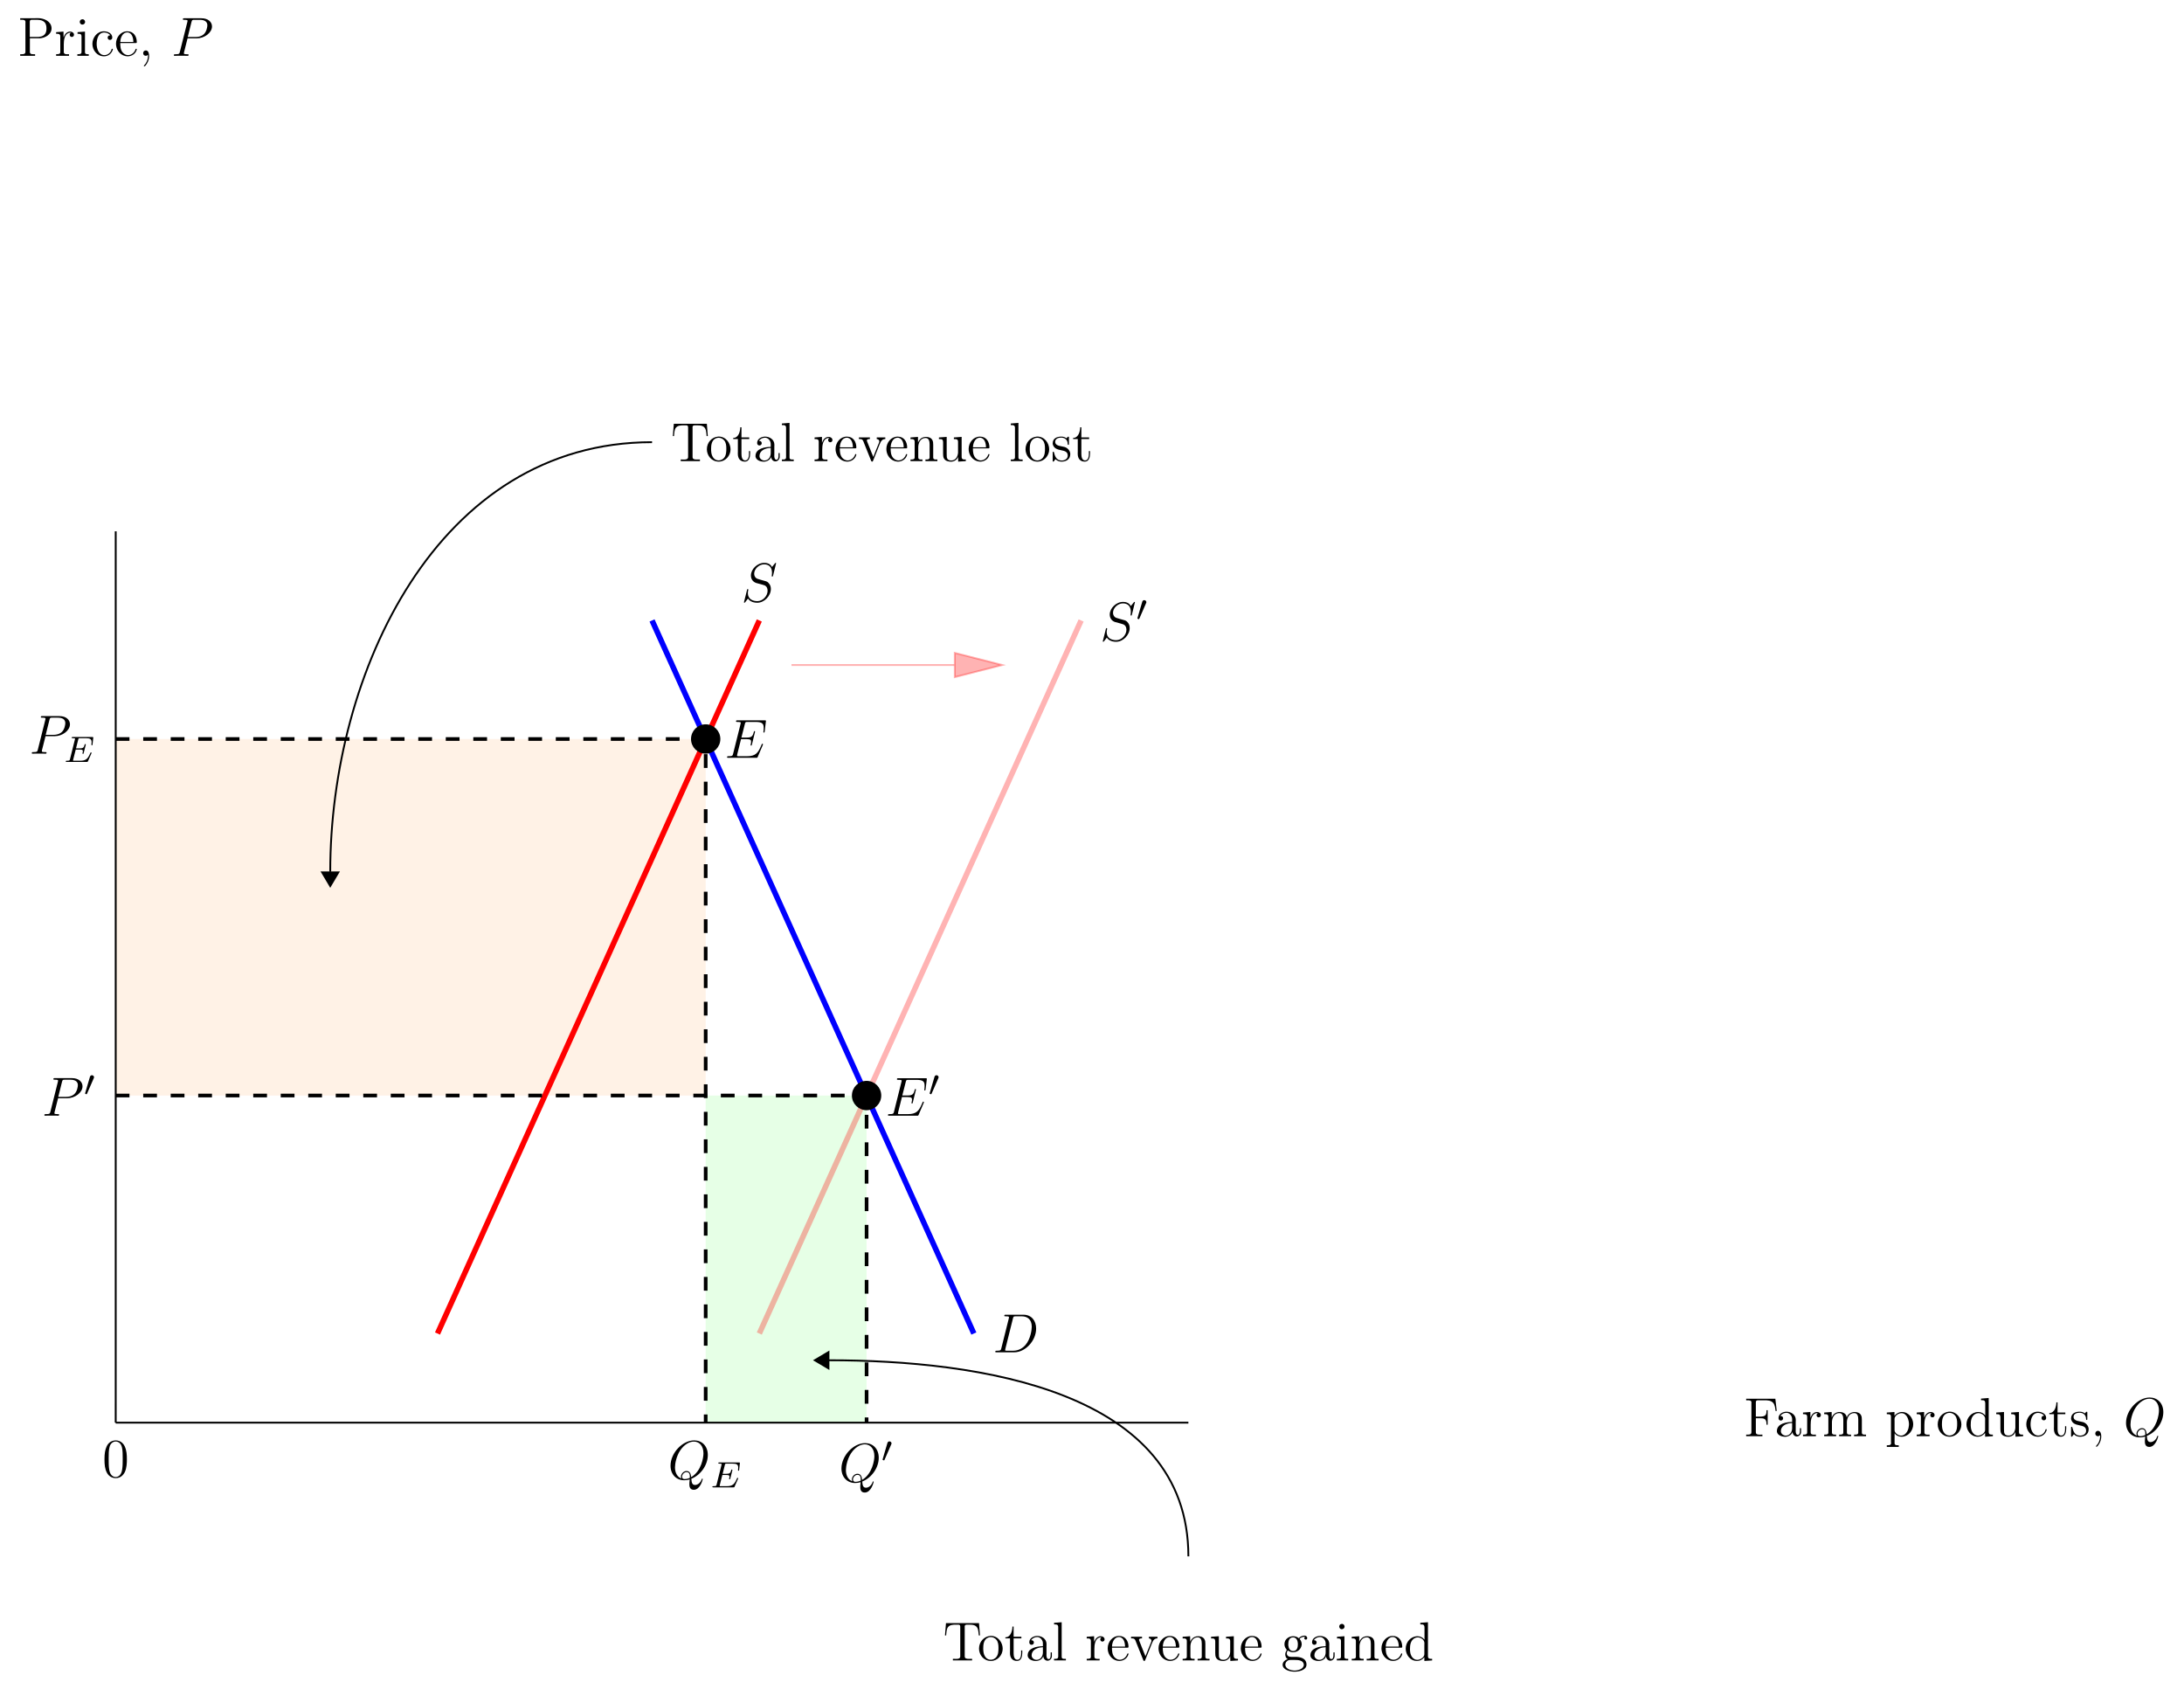 <?xml version="1.0" encoding="UTF-8"?>
<svg xmlns="http://www.w3.org/2000/svg" xmlns:xlink="http://www.w3.org/1999/xlink" width="711.975" height="550.539" viewBox="0 0 711.975 550.539">
<defs>
<g>
<g id="glyph-0-0">
<path d="M 0.734 -12.234 L 0.734 -11.719 L 1.297 -11.719 C 1.906 -11.719 2.453 -11.641 2.453 -11 C 2.453 -10.891 2.438 -10.766 2.438 -10.656 L 2.438 -1.328 C 2.438 -0.609 1.891 -0.531 1.297 -0.531 L 0.734 -0.531 L 0.734 -0.016 L 6.031 -0.016 L 6.031 -0.531 C 5.797 -0.531 5.531 -0.516 5.234 -0.516 C 4.375 -0.516 3.891 -0.609 3.891 -1.375 L 3.891 -5.859 L 5.406 -5.859 C 6.344 -5.859 7.359 -5.797 7.359 -4.094 L 7.359 -3.766 L 7.75 -3.766 L 7.75 -8.484 L 7.359 -8.484 L 7.359 -8.156 C 7.359 -6.812 6.875 -6.391 5.125 -6.391 L 3.891 -6.391 L 3.891 -11.062 C 3.891 -11.562 4.109 -11.719 4.594 -11.719 L 6.672 -11.719 C 7.672 -11.719 8.891 -11.688 9.578 -10.828 C 10.141 -10.109 10.203 -9.109 10.312 -8.234 L 10.703 -8.234 L 10.25 -12.234 Z M 0.734 -12.234 "/>
</g>
<g id="glyph-0-1">
<path d="M 1.891 -6.594 C 2.312 -7.281 3.109 -7.641 3.891 -7.641 C 4.922 -7.641 5.734 -6.594 5.734 -5.609 L 5.734 -4.641 C 3.922 -4.641 0.766 -4.141 0.766 -1.688 L 0.766 -1.5 C 0.938 -0.281 2.422 0.172 3.484 0.172 C 4.406 0.172 5.578 -0.391 5.844 -1.375 L 5.859 -1.375 C 5.922 -0.531 6.531 0.078 7.25 0.078 C 8 0.078 8.594 -0.578 8.656 -1.312 L 8.656 -2.625 L 8.266 -2.625 L 8.266 -1.734 C 8.266 -1.219 8.172 -0.453 7.594 -0.453 C 7.016 -0.453 6.891 -1.219 6.891 -1.672 C 6.891 -1.859 6.906 -2.062 6.906 -2.266 L 6.906 -4.75 C 6.906 -4.953 6.922 -5.172 6.922 -5.359 C 6.922 -7.047 5.359 -8 3.891 -8 C 2.75 -8 1.297 -7.312 1.297 -5.922 C 1.297 -5.406 1.625 -5.109 2.062 -5.109 C 2.5 -5.109 2.797 -5.453 2.797 -5.859 C 2.797 -6.312 2.453 -6.594 2.031 -6.594 Z M 5.734 -4.328 L 5.734 -2.625 C 5.734 -1.344 4.938 -0.203 3.656 -0.203 C 2.984 -0.203 2.062 -0.734 2.062 -1.656 C 2.062 -3.234 3.5 -4.031 4.984 -4.25 C 5.234 -4.281 5.484 -4.266 5.734 -4.328 Z M 5.734 -4.328 "/>
</g>
<g id="glyph-0-2">
<path d="M 0.5 -7.719 L 0.5 -7.188 L 0.797 -7.188 C 1.328 -7.188 1.859 -7.141 1.859 -6.297 L 1.859 -1.297 C 1.859 -0.625 1.531 -0.531 0.5 -0.531 L 0.5 -0.016 L 4.703 -0.016 L 4.703 -0.531 C 4.5 -0.531 4.281 -0.516 4.078 -0.516 C 3.5 -0.516 3 -0.609 3 -1.281 L 3 -3.719 C 3 -5.094 3.203 -7.062 4.688 -7.5 C 4.828 -7.531 4.953 -7.547 5.094 -7.547 C 5.188 -7.547 5.25 -7.531 5.344 -7.531 L 5.344 -7.516 C 5.078 -7.406 4.922 -7.141 4.922 -6.859 C 4.922 -6.438 5.25 -6.156 5.609 -6.156 C 6.078 -6.156 6.328 -6.516 6.328 -6.875 C 6.328 -7.531 5.703 -7.906 5.094 -7.906 C 4.141 -7.906 3.438 -7.234 3.109 -6.438 C 3.031 -6.281 2.938 -6.094 2.922 -5.922 L 2.906 -7.906 Z M 0.5 -7.719 "/>
</g>
<g id="glyph-0-3">
<path d="M 0.578 -7.719 L 0.578 -7.188 L 0.922 -7.188 C 1.438 -7.188 1.938 -7.125 1.938 -6.297 L 1.938 -1.297 C 1.938 -0.625 1.594 -0.531 0.578 -0.531 L 0.578 -0.016 L 4.469 -0.016 L 4.469 -0.531 L 4.047 -0.531 C 3.531 -0.531 3.109 -0.609 3.109 -1.281 L 3.109 -4.562 C 3.109 -5.797 3.734 -7.547 5.484 -7.547 C 6.578 -7.547 6.812 -6.5 6.812 -5.438 L 6.812 -1.219 C 6.812 -0.594 6.297 -0.531 5.766 -0.531 L 5.453 -0.531 L 5.453 -0.016 L 9.344 -0.016 L 9.344 -0.531 L 8.938 -0.531 C 8.406 -0.531 7.984 -0.609 7.984 -1.281 L 7.984 -4.562 C 7.984 -5.797 8.609 -7.547 10.375 -7.547 C 11.469 -7.547 11.688 -6.5 11.688 -5.438 L 11.688 -1.219 C 11.688 -0.594 11.172 -0.531 10.641 -0.531 L 10.328 -0.531 L 10.328 -0.016 L 14.219 -0.016 L 14.219 -0.531 L 13.812 -0.531 C 13.328 -0.531 12.859 -0.562 12.859 -1.234 L 12.859 -5.312 C 12.859 -5.859 12.844 -6.422 12.562 -6.922 C 12.141 -7.656 11.297 -7.906 10.5 -7.906 C 9.406 -7.906 8.266 -7.234 7.953 -6.156 L 7.922 -6.156 C 7.797 -7.391 6.703 -7.906 5.531 -7.906 C 4.406 -7.906 3.312 -7.078 3.031 -6.062 L 3.016 -7.906 Z M 0.578 -7.719 "/>
</g>
<g id="glyph-0-4">
<path d="M 0.5 -7.719 L 0.5 -7.188 L 0.828 -7.188 C 1.359 -7.188 1.859 -7.141 1.859 -6.391 L 1.859 1.859 C 1.859 1.969 1.891 2.094 1.891 2.219 C 1.891 2.906 1.344 2.938 0.75 2.938 L 0.5 2.938 L 0.5 3.469 L 4.391 3.469 L 4.391 2.938 L 4 2.938 C 3.5 2.938 3.031 2.875 3.031 2.219 L 3.047 -0.984 C 3.5 -0.234 4.484 0.156 5.312 0.156 C 7.484 0.156 9.109 -1.797 9.109 -3.906 C 9.109 -5.922 7.609 -7.906 5.438 -7.906 C 4.453 -7.906 3.641 -7.422 3 -6.703 L 3 -7.906 Z M 7.719 -3.594 C 7.625 -2.391 7.188 -1.047 5.984 -0.391 C 5.719 -0.266 5.438 -0.203 5.125 -0.203 C 4.281 -0.203 3.031 -1.016 3.031 -1.938 L 3.031 -4.938 C 3.031 -5.172 3.016 -5.375 3.016 -5.609 C 3.016 -6.625 4.234 -7.516 5.297 -7.516 C 7.109 -7.516 7.734 -5.141 7.734 -3.906 C 7.734 -3.797 7.734 -3.688 7.719 -3.594 Z M 7.719 -3.594 "/>
</g>
<g id="glyph-0-5">
<path d="M 4.125 -8 C 2.203 -7.828 0.516 -6.156 0.516 -3.875 C 0.516 -1.828 2.031 0.156 4.391 0.156 C 6.547 0.156 8.234 -1.734 8.234 -3.844 C 8.234 -5.844 6.75 -8.016 4.359 -8.016 C 4.281 -8.016 4.203 -8 4.125 -8 Z M 1.906 -3.469 C 1.891 -3.609 1.891 -3.75 1.891 -3.891 C 1.891 -5.125 2.016 -6.766 3.391 -7.406 C 3.688 -7.547 4.031 -7.625 4.359 -7.625 C 5.047 -7.625 5.703 -7.312 6.156 -6.781 C 6.781 -6.047 6.859 -5.047 6.859 -4.109 C 6.859 -3.109 6.828 -1.953 6.156 -1.109 C 5.703 -0.562 5.047 -0.234 4.359 -0.234 C 2.875 -0.234 2.094 -1.578 1.953 -2.906 C 1.922 -3.078 1.922 -3.281 1.906 -3.469 Z M 1.906 -3.469 "/>
</g>
<g id="glyph-0-6">
<path d="M 5.375 -12.266 L 5.375 -11.75 L 5.594 -11.75 C 6.312 -11.75 6.75 -11.719 6.75 -10.641 L 6.75 -6.781 C 6.172 -7.484 5.406 -7.906 4.484 -7.906 C 2.297 -7.906 0.625 -6.016 0.625 -3.859 C 0.625 -1.953 1.984 0.156 4.328 0.156 C 5.297 0.156 5.969 -0.25 6.703 -1.062 L 6.703 0.156 L 9.234 -0.016 L 9.234 -0.531 L 8.953 -0.531 C 8.406 -0.531 7.875 -0.594 7.875 -1.438 L 7.875 -12.469 Z M 2.016 -3.438 L 2.016 -3.719 C 2.016 -5.016 2.172 -6.391 3.406 -7.203 C 3.766 -7.422 4.156 -7.531 4.562 -7.531 C 5.453 -7.531 6.719 -6.812 6.719 -5.688 C 6.719 -5.453 6.703 -5.219 6.703 -4.984 L 6.703 -2.031 C 6.703 -1 5.297 -0.203 4.406 -0.203 C 3.078 -0.203 2.234 -1.453 2.078 -2.75 C 2.047 -2.984 2.047 -3.203 2.016 -3.438 Z M 2.016 -3.438 "/>
</g>
<g id="glyph-0-7">
<path d="M 0.578 -7.719 L 0.578 -7.188 L 0.812 -7.188 C 1.562 -7.188 1.938 -7.125 1.938 -6.047 L 1.938 -2.453 C 1.938 -1.906 1.953 -1.328 2.234 -0.844 C 2.703 -0.047 3.688 0.172 4.531 0.172 C 5.5 0.172 6.562 -0.453 6.828 -1.438 L 6.859 0.156 L 9.344 -0.016 L 9.344 -0.531 L 9 -0.531 C 8.484 -0.531 7.984 -0.609 7.984 -1.406 L 7.984 -7.906 L 5.453 -7.719 L 5.453 -7.188 L 5.672 -7.188 C 6.281 -7.188 6.812 -7.156 6.812 -6.297 L 6.812 -2.75 C 6.719 -1.484 6.031 -0.219 4.625 -0.219 C 3.969 -0.219 3.312 -0.375 3.141 -1.328 C 3.109 -1.672 3.109 -2.031 3.109 -2.375 L 3.109 -7.906 Z M 0.578 -7.719 "/>
</g>
<g id="glyph-0-8">
<path d="M 6.469 -6.672 C 6.422 -6.672 6.391 -6.688 6.328 -6.688 C 5.922 -6.688 5.594 -6.344 5.594 -5.938 C 5.594 -5.484 5.938 -5.188 6.328 -5.188 C 6.75 -5.188 7.109 -5.469 7.109 -5.953 C 7.109 -7.422 5.484 -8 4.344 -8 C 2.172 -8 0.625 -5.969 0.625 -3.891 C 0.625 -1.828 2.172 0.156 4.391 0.156 C 5.594 0.156 6.656 -0.484 7.172 -1.719 C 7.203 -1.828 7.281 -1.984 7.281 -2.141 L 7.281 -2.203 C 7.266 -2.281 7.188 -2.312 7.125 -2.312 C 6.859 -2.312 6.859 -2.047 6.797 -1.859 C 6.453 -0.922 5.547 -0.234 4.531 -0.234 C 2.641 -0.234 2.016 -2.375 2.016 -3.859 C 2.016 -5.328 2.469 -7.609 4.484 -7.609 C 5.203 -7.609 6.047 -7.281 6.469 -6.672 Z M 6.469 -6.672 "/>
</g>
<g id="glyph-0-9">
<path d="M 2.625 -11.047 C 2.625 -9.891 2.156 -7.562 0.328 -7.562 L 0.328 -7.203 L 1.844 -7.203 L 1.844 -3.156 C 1.844 -2.906 1.828 -2.656 1.828 -2.406 C 1.828 -0.797 2.656 0.156 4.141 0.156 C 5.531 0.156 5.844 -1.375 5.844 -2.5 L 5.844 -3.266 L 5.453 -3.266 C 5.453 -3 5.469 -2.719 5.469 -2.453 C 5.469 -1.688 5.328 -0.234 4.234 -0.234 C 3.203 -0.234 3.016 -1.469 3.016 -2.344 L 3.016 -7.203 L 5.547 -7.203 L 5.547 -7.734 L 3.016 -7.734 L 3.016 -11.047 Z M 2.625 -11.047 "/>
</g>
<g id="glyph-0-10">
<path d="M 5.094 -7.438 C 4.594 -7.859 4 -8 3.375 -8 C 2.078 -8 0.594 -7.5 0.594 -5.781 L 0.594 -5.609 C 1.25 -2.594 5.5 -4.453 5.5 -1.812 C 5.5 -0.703 4.5 -0.203 3.547 -0.203 C 1.766 -0.203 1.312 -1.656 1 -2.891 C 0.969 -3 0.922 -3.078 0.797 -3.078 C 0.625 -3.078 0.594 -2.953 0.594 -2.828 L 0.594 -0.047 C 0.594 0.031 0.625 0.156 0.766 0.156 C 1.078 0.156 1.328 -0.609 1.531 -0.609 L 1.547 -0.609 C 1.672 -0.578 1.766 -0.438 1.859 -0.344 C 2.344 0.016 2.922 0.156 3.531 0.156 C 4.859 0.156 6.328 -0.5 6.328 -2.297 C 6.328 -3.359 5.484 -4.312 4.5 -4.609 C 3.531 -4.922 1.406 -4.844 1.406 -6.297 C 1.406 -7.312 2.469 -7.672 3.312 -7.672 C 4.359 -7.672 5.484 -7.125 5.484 -5.594 C 5.484 -5.438 5.5 -5.312 5.703 -5.312 C 5.844 -5.312 5.891 -5.422 5.891 -5.547 L 5.891 -7.781 C 5.891 -7.875 5.828 -8 5.719 -8 C 5.484 -8 5.203 -7.562 5.094 -7.438 Z M 5.094 -7.438 "/>
</g>
<g id="glyph-0-11">
<path d="M 3.125 -0.328 C 3.141 -0.141 3.141 0.031 3.141 0.219 C 3.078 1.219 2.688 2.281 1.969 3 C 1.906 3.062 1.797 3.172 1.797 3.281 L 1.797 3.312 C 1.828 3.406 1.906 3.438 1.953 3.438 C 2.203 3.438 2.641 2.812 2.828 2.469 C 3.25 1.781 3.516 0.922 3.516 0.078 C 3.516 -0.609 3.344 -1.766 2.422 -1.766 C 1.891 -1.766 1.562 -1.312 1.562 -0.859 C 1.562 -0.359 1.953 -0.016 2.422 -0.016 C 2.703 -0.016 2.938 -0.141 3.125 -0.328 Z M 3.125 -0.328 "/>
</g>
<g id="glyph-0-12">
<path d="M 0.734 -12.266 L 0.734 -11.75 L 1.328 -11.75 C 1.922 -11.75 2.453 -11.672 2.453 -11.016 C 2.453 -10.891 2.438 -10.781 2.438 -10.672 L 2.438 -1.328 C 2.438 -0.609 1.891 -0.531 1.297 -0.531 L 0.734 -0.531 L 0.734 -0.016 L 5.594 -0.016 L 5.594 -0.531 L 5.047 -0.531 C 4.344 -0.531 3.891 -0.594 3.891 -1.312 L 3.891 -5.719 L 7.203 -5.719 C 8.922 -5.859 10.953 -7 10.953 -8.938 L 10.953 -9.109 C 10.812 -11.297 8.453 -12.281 6.578 -12.281 C 6.25 -12.281 5.906 -12.266 5.562 -12.266 Z M 3.859 -6.156 L 3.859 -11.078 C 3.859 -11.547 4.031 -11.75 4.516 -11.75 L 5.859 -11.75 C 7.391 -11.75 9.297 -11.625 9.297 -8.938 C 9.297 -8.328 9.219 -7.625 8.828 -7.125 C 8.203 -6.297 7.156 -6.156 6.203 -6.156 Z M 3.859 -6.156 "/>
</g>
<g id="glyph-0-13">
<path d="M 0.656 -7.719 L 0.656 -7.188 L 0.953 -7.188 C 1.531 -7.188 1.953 -7.109 1.953 -6.297 L 1.953 -1.297 C 1.953 -0.625 1.609 -0.531 0.594 -0.531 L 0.594 -0.016 L 4.312 -0.016 L 4.312 -0.531 L 4.047 -0.531 C 3.531 -0.531 3.078 -0.578 3.078 -1.188 L 3.078 -7.906 Z M 2.109 -11.906 C 1.625 -11.844 1.375 -11.438 1.375 -11.062 C 1.375 -10.688 1.672 -10.188 2.219 -10.188 C 2.781 -10.188 3.125 -10.625 3.125 -11.047 C 3.125 -11.422 2.828 -11.922 2.281 -11.922 C 2.219 -11.922 2.172 -11.906 2.109 -11.906 Z M 2.109 -11.906 "/>
</g>
<g id="glyph-0-14">
<path d="M 1.906 -4.172 L 7.031 -4.172 C 7.203 -4.172 7.297 -4.25 7.297 -4.438 C 7.297 -6.281 6.312 -8 4.203 -8 C 2.047 -8 0.516 -6.047 0.516 -3.969 C 0.516 -2.391 1.359 -0.797 2.922 -0.141 C 3.344 0.031 3.781 0.156 4.234 0.156 L 4.281 0.156 C 5.594 0.156 6.875 -0.625 7.25 -1.953 C 7.266 -2.016 7.297 -2.078 7.297 -2.156 C 7.297 -2.234 7.188 -2.328 7.109 -2.328 C 6.891 -2.328 6.797 -1.844 6.672 -1.609 C 6.219 -0.812 5.375 -0.234 4.406 -0.234 C 3.734 -0.234 3.125 -0.609 2.688 -1.109 C 1.969 -1.969 1.906 -3.109 1.906 -4.172 Z M 1.922 -4.516 C 1.922 -5.891 2.672 -7.641 4.156 -7.641 C 5.734 -7.641 6.172 -5.797 6.172 -4.516 Z M 1.922 -4.516 "/>
</g>
<g id="glyph-0-15">
<path d="M 0.953 -12.172 L 0.625 -8.172 L 1.016 -8.172 C 1.094 -9.078 1.125 -10.344 1.656 -10.922 C 2.203 -11.609 3.25 -11.672 4.078 -11.672 L 4.875 -11.672 C 5.234 -11.672 5.609 -11.641 5.609 -11.047 L 5.609 -1.359 C 5.609 -0.625 4.953 -0.516 4.328 -0.516 C 4.125 -0.516 3.906 -0.531 3.75 -0.531 L 3.203 -0.531 L 3.203 -0.016 L 9.469 -0.016 L 9.469 -0.531 L 8.391 -0.531 C 7.719 -0.531 7.062 -0.609 7.062 -1.344 L 7.062 -10.75 C 7.062 -10.859 7.047 -10.953 7.047 -11.062 C 7.047 -11.594 7.375 -11.672 7.969 -11.672 L 8.531 -11.672 C 9.766 -11.672 11.031 -11.562 11.406 -10.031 C 11.547 -9.422 11.594 -8.797 11.641 -8.172 L 12.031 -8.172 L 11.719 -12.172 Z M 0.953 -12.172 "/>
</g>
<g id="glyph-0-16">
<path d="M 0.594 -12.266 L 0.594 -11.75 L 0.922 -11.75 C 1.484 -11.75 1.953 -11.672 1.953 -10.828 L 1.953 -1.281 C 1.953 -0.609 1.484 -0.531 0.984 -0.531 L 0.594 -0.531 L 0.594 -0.016 L 4.453 -0.016 L 4.453 -0.531 L 4.016 -0.531 C 3.5 -0.531 3.078 -0.594 3.078 -1.234 L 3.078 -12.469 Z M 0.594 -12.266 "/>
</g>
<g id="glyph-0-17">
<path d="M 0.328 -7.734 L 0.328 -7.203 L 0.656 -7.203 C 1.297 -7.203 1.562 -7 1.797 -6.422 L 2.156 -5.5 C 2.828 -3.766 3.516 -2.031 4.234 -0.312 C 4.312 -0.109 4.375 0.156 4.625 0.156 C 4.875 0.156 4.953 -0.109 5.016 -0.312 C 5.719 -2.078 6.422 -3.859 7.141 -5.609 C 7.531 -6.578 7.969 -7.203 8.938 -7.203 L 8.938 -7.734 L 6.141 -7.734 L 6.141 -7.203 C 6.562 -7.188 6.984 -6.906 6.984 -6.438 C 6.984 -6.188 6.859 -5.953 6.766 -5.734 C 6.406 -4.797 5.984 -3.844 5.609 -2.875 L 5.25 -1.938 C 5.188 -1.766 5.078 -1.578 5.047 -1.375 C 4.938 -1.5 4.891 -1.688 4.844 -1.828 L 4.5 -2.656 C 4.016 -3.891 3.531 -5.125 3.031 -6.344 C 2.984 -6.469 2.922 -6.594 2.922 -6.75 L 2.922 -6.812 C 3.031 -7.203 3.547 -7.203 3.906 -7.203 L 3.906 -7.734 Z M 0.328 -7.734 "/>
</g>
<g id="glyph-0-18">
<path d="M 0.578 -7.719 L 0.578 -7.188 L 0.922 -7.188 C 1.438 -7.188 1.938 -7.125 1.938 -6.297 L 1.938 -1.297 C 1.938 -0.625 1.594 -0.531 0.578 -0.531 L 0.578 -0.016 L 4.469 -0.016 L 4.469 -0.531 L 4.047 -0.531 C 3.531 -0.531 3.109 -0.609 3.109 -1.281 L 3.109 -4.562 C 3.109 -5.797 3.734 -7.547 5.484 -7.547 C 6.578 -7.547 6.812 -6.5 6.812 -5.438 L 6.812 -1.219 C 6.812 -0.594 6.297 -0.531 5.766 -0.531 L 5.453 -0.531 L 5.453 -0.016 L 9.344 -0.016 L 9.344 -0.531 L 8.938 -0.531 C 8.453 -0.531 7.984 -0.562 7.984 -1.234 L 7.984 -5.312 C 7.984 -5.891 7.969 -6.438 7.672 -6.938 C 7.266 -7.656 6.406 -7.906 5.625 -7.906 C 4.75 -7.906 4 -7.594 3.391 -6.75 C 3.234 -6.531 3.109 -6.312 3.031 -6.062 L 3.016 -7.906 Z M 0.578 -7.719 "/>
</g>
<g id="glyph-0-19">
<path d="M 5.766 -7.266 L 5.734 -7.266 C 5.25 -7.719 4.531 -7.906 3.906 -7.906 C 2.562 -7.906 1.078 -6.984 1.078 -5.312 C 1.078 -4.719 1.297 -4.125 1.688 -3.672 C 1.734 -3.625 1.828 -3.531 1.828 -3.438 C 1.828 -3.359 1.719 -3.25 1.688 -3.172 C 1.469 -2.812 1.344 -2.391 1.344 -1.969 C 1.344 -1.406 1.594 -0.719 2.109 -0.438 L 2.109 -0.406 C 1.297 -0.203 0.484 0.5 0.484 1.375 C 0.484 3.016 2.828 3.656 4.359 3.656 C 5.812 3.656 8.266 3.141 8.266 1.359 C 8.266 -0.844 6.078 -1.172 4.609 -1.172 L 3.234 -1.172 C 2.438 -1.172 1.844 -1.578 1.844 -2.344 L 1.844 -2.422 C 1.859 -2.719 1.984 -2.984 2.141 -3.25 C 2.656 -2.953 3.125 -2.719 3.719 -2.688 L 3.859 -2.688 C 5.281 -2.688 6.469 -3.562 6.703 -5.094 L 6.703 -5.297 C 6.703 -5.906 6.5 -6.328 6.172 -6.859 C 6.109 -6.906 6.062 -6.953 6.062 -7.031 L 6.062 -7.047 C 6.188 -7.438 7.188 -7.734 7.594 -7.734 C 7.672 -7.734 7.75 -7.734 7.844 -7.719 C 7.672 -7.625 7.547 -7.469 7.547 -7.266 C 7.547 -7 7.781 -6.797 8.031 -6.797 C 8.328 -6.797 8.5 -7.016 8.5 -7.297 L 8.5 -7.391 C 8.438 -7.797 8.078 -8.109 7.641 -8.109 C 7 -8.109 6.188 -7.828 5.766 -7.266 Z M 1.359 1.5 L 1.359 1.359 C 1.359 0.75 1.797 0.156 2.375 -0.078 C 2.625 -0.156 2.906 -0.172 3.172 -0.172 L 4.391 -0.172 C 5.578 -0.172 7.188 -0.094 7.391 1.281 L 7.391 1.406 C 7.391 2.766 5.484 3.281 4.406 3.281 C 3.203 3.281 1.547 2.797 1.359 1.5 Z M 2.328 -4.953 L 2.328 -5.188 C 2.328 -6.047 2.453 -7.531 3.875 -7.531 C 5.016 -7.531 5.453 -6.406 5.453 -5.297 C 5.453 -4.5 5.312 -3.078 3.906 -3.078 C 2.859 -3.078 2.438 -3.969 2.328 -4.953 Z M 2.328 -4.953 "/>
</g>
<g id="glyph-1-0">
<path d="M 7.641 -0.109 C 10.734 -1.344 13.016 -4.609 13.016 -7.859 C 13.016 -10.812 11.078 -12.625 8.578 -12.625 C 4.734 -12.625 0.859 -8.5 0.859 -4.359 C 0.859 -1.547 2.719 0.375 5.328 0.375 C 5.938 0.375 6.531 0.281 7.109 0.109 C 7 1.188 7 1.281 7 1.609 C 7 2.141 7 3.484 8.438 3.484 C 10.562 3.484 11.359 0.125 11.359 0.016 C 11.359 -0.094 11.281 -0.156 11.188 -0.156 C 11.078 -0.156 11.047 -0.078 11 0.125 C 10.594 1.25 9.672 1.906 8.875 1.906 C 7.969 1.906 7.734 1.281 7.641 -0.109 Z M 4.406 -0.203 C 3 -0.688 2.312 -2.172 2.312 -3.828 C 2.312 -5.078 2.781 -7.469 3.969 -9.281 C 5.297 -11.312 7.062 -12.234 8.469 -12.234 C 10.328 -12.234 11.594 -10.734 11.594 -8.391 C 11.594 -7.062 10.953 -2.625 7.594 -0.641 C 7.5 -1.562 7.25 -2.641 6.062 -2.641 C 5.094 -2.641 4.266 -1.672 4.266 -0.797 C 4.266 -0.594 4.344 -0.328 4.406 -0.203 Z M 7.141 -0.406 C 6.5 -0.125 5.938 -0.016 5.438 -0.016 C 5.25 -0.016 4.625 -0.016 4.625 -0.812 C 4.625 -1.453 5.25 -2.281 6.062 -2.281 C 6.953 -2.281 7.156 -1.672 7.156 -0.766 C 7.156 -0.656 7.156 -0.516 7.141 -0.406 Z M 7.141 -0.406 "/>
</g>
<g id="glyph-1-1">
<path d="M 5.312 -5.703 L 8.328 -5.703 C 10.797 -5.703 13.281 -7.531 13.281 -9.578 C 13.281 -10.984 12.094 -12.25 9.828 -12.25 L 4.281 -12.25 C 3.953 -12.25 3.781 -12.25 3.781 -11.906 C 3.781 -11.734 3.953 -11.734 4.219 -11.734 C 5.312 -11.734 5.312 -11.594 5.312 -11.391 C 5.312 -11.359 5.312 -11.25 5.234 -10.984 L 2.812 -1.328 C 2.656 -0.703 2.625 -0.516 1.359 -0.516 C 1.016 -0.516 0.844 -0.516 0.844 -0.203 C 0.844 0 1 0 1.109 0 C 1.453 0 1.812 -0.031 2.156 -0.031 L 4.25 -0.031 C 4.594 -0.031 4.969 0 5.312 0 C 5.453 0 5.656 0 5.656 -0.344 C 5.656 -0.516 5.484 -0.516 5.219 -0.516 C 4.141 -0.516 4.125 -0.641 4.125 -0.828 C 4.125 -0.922 4.141 -1.047 4.156 -1.125 Z M 6.594 -11.031 C 6.766 -11.688 6.828 -11.734 7.531 -11.734 L 9.312 -11.734 C 10.656 -11.734 11.766 -11.297 11.766 -9.953 C 11.766 -9.484 11.531 -7.969 10.703 -7.141 C 10.406 -6.812 9.547 -6.141 7.906 -6.141 L 5.375 -6.141 Z M 6.594 -11.031 "/>
</g>
<g id="glyph-1-2">
<path d="M 12.469 -4.156 C 12.484 -4.219 12.531 -4.344 12.531 -4.406 C 12.531 -4.5 12.469 -4.594 12.359 -4.594 C 12.281 -4.594 12.25 -4.578 12.203 -4.516 C 12.156 -4.5 12.156 -4.469 12 -4.109 C 10.938 -1.594 10.172 -0.516 7.297 -0.516 L 4.688 -0.516 C 4.438 -0.516 4.391 -0.516 4.281 -0.531 C 4.094 -0.562 4.078 -0.594 4.078 -0.734 C 4.078 -0.859 4.109 -0.969 4.141 -1.125 L 5.375 -6.078 L 7.156 -6.078 C 8.562 -6.078 8.656 -5.781 8.656 -5.234 C 8.656 -5.062 8.656 -4.891 8.531 -4.359 C 8.5 -4.281 8.484 -4.219 8.484 -4.156 C 8.484 -4.031 8.578 -3.984 8.688 -3.984 C 8.844 -3.984 8.859 -4.109 8.938 -4.359 L 9.953 -8.516 C 9.953 -8.609 9.891 -8.703 9.781 -8.703 C 9.609 -8.703 9.594 -8.625 9.531 -8.375 C 9.172 -7 8.812 -6.594 7.203 -6.594 L 5.5 -6.594 L 6.625 -11.016 C 6.781 -11.641 6.812 -11.688 7.547 -11.688 L 10.109 -11.688 C 12.328 -11.688 12.766 -11.109 12.766 -9.734 C 12.766 -9.719 12.766 -9.219 12.703 -8.625 C 12.688 -8.562 12.656 -8.453 12.656 -8.406 C 12.656 -8.266 12.75 -8.219 12.859 -8.219 C 12.984 -8.219 13.062 -8.281 13.094 -8.609 L 13.469 -11.75 C 13.469 -11.797 13.5 -11.984 13.5 -12.016 C 13.5 -12.219 13.344 -12.219 13.016 -12.219 L 4.266 -12.219 C 3.922 -12.219 3.75 -12.219 3.75 -11.891 C 3.75 -11.688 3.875 -11.688 4.172 -11.688 C 5.297 -11.688 5.297 -11.562 5.297 -11.375 C 5.297 -11.281 5.281 -11.203 5.219 -11.016 L 2.797 -1.328 C 2.641 -0.703 2.594 -0.516 1.344 -0.516 C 1 -0.516 0.828 -0.516 0.828 -0.203 C 0.828 0 0.938 0 1.297 0 L 10.297 0 C 10.688 0 10.703 -0.016 10.828 -0.312 Z M 12.469 -4.156 "/>
</g>
<g id="glyph-1-3">
<path d="M 2.812 -1.328 C 2.656 -0.703 2.625 -0.516 1.359 -0.516 C 1.016 -0.516 0.844 -0.516 0.844 -0.203 C 0.844 0 0.953 0 1.312 0 L 7 0 C 10.625 0 14.156 -3.75 14.156 -7.75 C 14.156 -10.328 12.609 -12.25 10.047 -12.25 L 4.281 -12.25 C 3.953 -12.25 3.781 -12.25 3.781 -11.906 C 3.781 -11.734 3.953 -11.734 4.219 -11.734 C 5.312 -11.734 5.312 -11.594 5.312 -11.391 C 5.312 -11.359 5.312 -11.25 5.234 -10.984 Z M 6.594 -11.031 C 6.766 -11.688 6.828 -11.734 7.531 -11.734 L 9.5 -11.734 C 11.188 -11.734 12.734 -10.812 12.734 -8.344 C 12.734 -7.438 12.375 -4.328 10.641 -2.344 C 10.141 -1.766 8.766 -0.516 6.703 -0.516 L 4.656 -0.516 C 4.406 -0.516 4.375 -0.516 4.266 -0.531 C 4.078 -0.562 4.047 -0.594 4.047 -0.734 C 4.047 -0.859 4.094 -0.969 4.125 -1.125 Z M 6.594 -11.031 "/>
</g>
<g id="glyph-1-4">
<path d="M 11.391 -12.469 C 11.391 -12.625 11.266 -12.625 11.234 -12.625 C 11.156 -12.625 11.141 -12.609 10.922 -12.344 C 10.812 -12.219 10.078 -11.281 10.062 -11.266 C 9.469 -12.438 8.281 -12.625 7.531 -12.625 C 5.25 -12.625 3.188 -10.547 3.188 -8.516 C 3.188 -7.172 4 -6.391 4.875 -6.078 C 5.078 -6.016 6.141 -5.719 6.672 -5.594 C 7.594 -5.344 7.828 -5.281 8.203 -4.875 C 8.266 -4.797 8.625 -4.375 8.625 -3.531 C 8.625 -1.859 7.078 -0.141 5.297 -0.141 C 3.828 -0.141 2.188 -0.766 2.188 -2.781 C 2.188 -3.125 2.266 -3.547 2.312 -3.734 C 2.312 -3.781 2.328 -3.875 2.328 -3.906 C 2.328 -3.984 2.297 -4.078 2.156 -4.078 C 1.984 -4.078 1.969 -4.031 1.906 -3.734 L 0.984 -0.047 C 0.984 -0.031 0.922 0.203 0.922 0.219 C 0.922 0.375 1.062 0.375 1.094 0.375 C 1.172 0.375 1.188 0.359 1.406 0.094 L 2.219 -0.984 C 2.656 -0.344 3.594 0.375 5.25 0.375 C 7.562 0.375 9.688 -1.859 9.688 -4.109 C 9.688 -4.859 9.5 -5.531 8.828 -6.188 C 8.453 -6.562 8.125 -6.656 6.469 -7.078 C 5.281 -7.406 5.109 -7.469 4.797 -7.75 C 4.484 -8.047 4.25 -8.484 4.25 -9.094 C 4.25 -10.594 5.781 -12.141 7.484 -12.141 C 9.234 -12.141 10.062 -11.062 10.062 -9.359 C 10.062 -8.891 9.969 -8.406 9.969 -8.344 C 9.969 -8.172 10.109 -8.172 10.172 -8.172 C 10.328 -8.172 10.344 -8.234 10.422 -8.516 Z M 11.391 -12.469 "/>
</g>
<g id="glyph-2-0">
<path d="M 3.172 -5.672 C 3.234 -5.828 3.281 -5.906 3.281 -6.031 C 3.281 -6.422 2.922 -6.688 2.578 -6.688 C 2.109 -6.688 1.969 -6.266 1.922 -6.094 L 0.406 -0.938 C 0.359 -0.797 0.359 -0.766 0.359 -0.75 C 0.359 -0.641 0.438 -0.625 0.547 -0.578 C 0.766 -0.484 0.781 -0.484 0.812 -0.484 C 0.844 -0.484 0.922 -0.484 1 -0.688 Z M 3.172 -5.672 "/>
</g>
<g id="glyph-3-0">
<path d="M 8.953 -2.766 C 8.984 -2.828 9 -2.891 9 -2.938 C 9 -2.969 8.984 -3.109 8.828 -3.109 C 8.688 -3.109 8.672 -3.078 8.562 -2.812 C 7.797 -1.062 7.234 -0.391 5.281 -0.391 L 3.109 -0.391 C 3 -0.422 2.969 -0.422 2.969 -0.5 C 2.969 -0.594 2.984 -0.688 3.016 -0.766 L 3.844 -4.031 L 5.109 -4.031 C 5.984 -4.031 6.172 -3.891 6.172 -3.5 C 6.172 -3.484 6.172 -3.297 6.078 -2.969 C 6.062 -2.906 6.047 -2.828 6.047 -2.797 C 6.047 -2.781 6.062 -2.625 6.234 -2.625 C 6.375 -2.625 6.391 -2.703 6.438 -2.906 L 7.078 -5.406 C 7.094 -5.438 7.125 -5.625 7.125 -5.641 C 7.125 -5.766 7.031 -5.828 6.938 -5.828 C 6.797 -5.828 6.781 -5.734 6.719 -5.531 C 6.484 -4.609 6.156 -4.422 5.125 -4.422 L 3.938 -4.422 L 4.656 -7.281 C 4.75 -7.703 4.766 -7.734 5.266 -7.734 L 7.125 -7.734 C 8.562 -7.734 9.016 -7.453 9.016 -6.391 C 9.016 -6.141 8.953 -5.844 8.953 -5.625 C 8.953 -5.469 9.031 -5.422 9.125 -5.422 C 9.297 -5.422 9.312 -5.516 9.328 -5.719 L 9.547 -7.75 C 9.562 -7.812 9.562 -7.906 9.562 -7.953 C 9.562 -8.125 9.422 -8.125 9.203 -8.125 L 2.906 -8.125 C 2.672 -8.125 2.531 -8.125 2.531 -7.906 C 2.531 -7.734 2.688 -7.734 2.891 -7.734 C 2.922 -7.734 3.141 -7.734 3.344 -7.703 C 3.594 -7.688 3.625 -7.656 3.625 -7.547 C 3.625 -7.484 3.594 -7.406 3.578 -7.344 L 1.984 -0.938 C 1.875 -0.484 1.859 -0.391 0.969 -0.391 C 0.734 -0.391 0.594 -0.391 0.594 -0.172 C 0.594 0 0.75 0 0.953 0 L 7.422 0 C 7.719 0 7.734 0 7.828 -0.219 Z M 8.953 -2.766 "/>
</g>
<g id="glyph-4-0">
<path d="M 8.031 -5.734 C 8.031 -7.234 7.953 -8.688 7.297 -10.047 C 6.562 -11.531 5.281 -11.922 4.391 -11.922 C 3.359 -11.922 2.078 -11.406 1.422 -9.922 C 0.922 -8.797 0.734 -7.672 0.734 -5.734 C 0.734 -4 0.859 -2.688 1.5 -1.422 C 2.203 -0.047 3.438 0.375 4.375 0.375 C 5.938 0.375 6.828 -0.562 7.359 -1.594 C 8 -2.938 8.031 -4.703 8.031 -5.734 Z M 4.375 0.016 C 3.797 0.016 2.641 -0.312 2.297 -2.266 C 2.094 -3.344 2.094 -4.703 2.094 -5.953 C 2.094 -7.422 2.094 -8.75 2.391 -9.812 C 2.688 -11.016 3.609 -11.562 4.375 -11.562 C 5.062 -11.562 6.094 -11.156 6.438 -9.609 C 6.672 -8.594 6.672 -7.172 6.672 -5.953 C 6.672 -4.75 6.672 -3.391 6.469 -2.297 C 6.141 -0.328 5 0.016 4.375 0.016 Z M 4.375 0.016 "/>
</g>
</g>
</defs>
<path fill-rule="nonzero" fill="rgb(100%, 50%, 0%)" fill-opacity="0.1" d="M 37.719 240.863 L 37.719 357.066 L 230.047 357.066 L 230.047 240.863 "/>
<path fill-rule="nonzero" fill="rgb(0%, 100%, 0%)" fill-opacity="0.1" d="M 230.047 463.688 L 230.047 357.066 L 282.504 357.066 L 282.504 463.688 "/>
<path fill="none" stroke-width="1.196" stroke-linecap="butt" stroke-linejoin="miter" stroke="rgb(0%, 0%, 100%)" stroke-opacity="1" stroke-miterlimit="10" d="M 116.562 174.306 L 186.502 19.366 " transform="matrix(1.5, 0, 0, -1.5, 37.719, 463.686)"/>
<path fill="none" stroke-width="1.196" stroke-linecap="butt" stroke-linejoin="miter" stroke="rgb(100%, 0%, 0%)" stroke-opacity="1" stroke-miterlimit="10" d="M 69.937 19.366 L 139.875 174.306 " transform="matrix(1.5, 0, 0, -1.5, 37.719, 463.686)"/>
<path fill="none" stroke-width="1.196" stroke-linecap="butt" stroke-linejoin="miter" stroke="rgb(100%, 0%, 0%)" stroke-opacity="0.3" stroke-miterlimit="10" d="M 139.875 19.366 L 209.815 174.306 " transform="matrix(1.5, 0, 0, -1.5, 37.719, 463.686)"/>
<path fill="none" stroke-width="0.797" stroke-linecap="butt" stroke-linejoin="miter" stroke="rgb(0%, 0%, 0%)" stroke-opacity="1" stroke-dasharray="2.989 2.989" stroke-miterlimit="10" d="M -0 148.548 L 128.219 148.548 L 128.219 -0.001 " transform="matrix(1.5, 0, 0, -1.5, 37.719, 463.686)"/>
<path fill="none" stroke-width="0.797" stroke-linecap="butt" stroke-linejoin="miter" stroke="rgb(0%, 0%, 0%)" stroke-opacity="1" stroke-dasharray="2.989 2.989" stroke-miterlimit="10" d="M -0 71.08 L 163.19 71.08 L 163.19 -0.001 " transform="matrix(1.5, 0, 0, -1.5, 37.719, 463.686)"/>
<g fill="rgb(0%, 0%, 0%)" fill-opacity="1">
<use xlink:href="#glyph-0-0" x="568.508" y="468.117"/>
</g>
<g fill="rgb(0%, 0%, 0%)" fill-opacity="1">
<use xlink:href="#glyph-0-1" x="578.492" y="468.117"/>
<use xlink:href="#glyph-0-2" x="587.271" y="468.117"/>
<use xlink:href="#glyph-0-3" x="594.098" y="468.117"/>
</g>
<g fill="rgb(0%, 0%, 0%)" fill-opacity="1">
<use xlink:href="#glyph-0-4" x="614.591" y="468.117"/>
<use xlink:href="#glyph-0-2" x="624.343" y="468.117"/>
<use xlink:href="#glyph-0-5" x="631.17" y="468.117"/>
</g>
<g fill="rgb(0%, 0%, 0%)" fill-opacity="1">
<use xlink:href="#glyph-0-6" x="640.432" y="468.117"/>
<use xlink:href="#glyph-0-7" x="650.184" y="468.117"/>
<use xlink:href="#glyph-0-8" x="659.936" y="468.117"/>
<use xlink:href="#glyph-0-9" x="667.739" y="468.117"/>
<use xlink:href="#glyph-0-10" x="674.566" y="468.117"/>
<use xlink:href="#glyph-0-11" x="681.49" y="468.117"/>
</g>
<g fill="rgb(0%, 0%, 0%)" fill-opacity="1">
<use xlink:href="#glyph-1-0" x="692.217" y="468.117"/>
</g>
<g fill="rgb(0%, 0%, 0%)" fill-opacity="1">
<use xlink:href="#glyph-0-12" x="5.851" y="18.201"/>
<use xlink:href="#glyph-0-2" x="17.795" y="18.201"/>
<use xlink:href="#glyph-0-13" x="24.622" y="18.201"/>
<use xlink:href="#glyph-0-8" x="29.498" y="18.201"/>
<use xlink:href="#glyph-0-14" x="37.3" y="18.201"/>
<use xlink:href="#glyph-0-11" x="45.103" y="18.201"/>
</g>
<g fill="rgb(0%, 0%, 0%)" fill-opacity="1">
<use xlink:href="#glyph-1-1" x="55.83" y="18.201"/>
</g>
<g fill="rgb(0%, 0%, 0%)" fill-opacity="1">
<use xlink:href="#glyph-1-2" x="236.196" y="246.993"/>
</g>
<g fill="rgb(0%, 0%, 0%)" fill-opacity="1">
<use xlink:href="#glyph-1-2" x="288.649" y="363.644"/>
</g>
<g fill="rgb(0%, 0%, 0%)" fill-opacity="1">
<use xlink:href="#glyph-2-0" x="302.699" y="357.137"/>
</g>
<g fill="rgb(0%, 0%, 0%)" fill-opacity="1">
<use xlink:href="#glyph-1-3" x="323.618" y="440.762"/>
</g>
<g fill="rgb(0%, 0%, 0%)" fill-opacity="1">
<use xlink:href="#glyph-1-4" x="241.609" y="196.078"/>
</g>
<g fill="rgb(0%, 0%, 0%)" fill-opacity="1">
<use xlink:href="#glyph-1-4" x="358.586" y="208.803"/>
</g>
<g fill="rgb(0%, 0%, 0%)" fill-opacity="1">
<use xlink:href="#glyph-2-0" x="370.43" y="202.294"/>
</g>
<g fill="rgb(0%, 0%, 0%)" fill-opacity="1">
<use xlink:href="#glyph-1-1" x="9.525" y="245.648"/>
</g>
<g fill="rgb(0%, 0%, 0%)" fill-opacity="1">
<use xlink:href="#glyph-3-0" x="20.843" y="248.337"/>
</g>
<g fill="rgb(0%, 0%, 0%)" fill-opacity="1">
<use xlink:href="#glyph-1-1" x="13.62" y="363.644"/>
</g>
<g fill="rgb(0%, 0%, 0%)" fill-opacity="1">
<use xlink:href="#glyph-2-0" x="27.377" y="357.137"/>
</g>
<g fill="rgb(0%, 0%, 0%)" fill-opacity="1">
<use xlink:href="#glyph-1-0" x="217.73" y="482.089"/>
</g>
<g fill="rgb(0%, 0%, 0%)" fill-opacity="1">
<use xlink:href="#glyph-3-0" x="231.636" y="484.779"/>
</g>
<g fill="rgb(0%, 0%, 0%)" fill-opacity="1">
<use xlink:href="#glyph-1-0" x="273.45" y="482.985"/>
</g>
<g fill="rgb(0%, 0%, 0%)" fill-opacity="1">
<use xlink:href="#glyph-2-0" x="287.356" y="476.476"/>
</g>
<g fill="rgb(0%, 0%, 0%)" fill-opacity="1">
<use xlink:href="#glyph-0-15" x="218.712" y="150.302"/>
</g>
<g fill="rgb(0%, 0%, 0%)" fill-opacity="1">
<use xlink:href="#glyph-0-5" x="229.92" y="150.302"/>
<use xlink:href="#glyph-0-9" x="238.698" y="150.302"/>
<use xlink:href="#glyph-0-1" x="245.525" y="150.302"/>
<use xlink:href="#glyph-0-16" x="254.303" y="150.302"/>
</g>
<g fill="rgb(0%, 0%, 0%)" fill-opacity="1">
<use xlink:href="#glyph-0-2" x="265.043" y="150.302"/>
<use xlink:href="#glyph-0-14" x="271.87" y="150.302"/>
<use xlink:href="#glyph-0-17" x="279.673" y="150.302"/>
</g>
<g fill="rgb(0%, 0%, 0%)" fill-opacity="1">
<use xlink:href="#glyph-0-14" x="288.437" y="150.302"/>
<use xlink:href="#glyph-0-18" x="296.239" y="150.302"/>
</g>
<g fill="rgb(0%, 0%, 0%)" fill-opacity="1">
<use xlink:href="#glyph-0-7" x="305.507" y="150.302"/>
<use xlink:href="#glyph-0-14" x="315.259" y="150.302"/>
</g>
<g fill="rgb(0%, 0%, 0%)" fill-opacity="1">
<use xlink:href="#glyph-0-16" x="328.925" y="150.302"/>
<use xlink:href="#glyph-0-5" x="333.801" y="150.302"/>
<use xlink:href="#glyph-0-10" x="342.579" y="150.302"/>
<use xlink:href="#glyph-0-9" x="349.503" y="150.302"/>
</g>
<g fill="rgb(0%, 0%, 0%)" fill-opacity="1">
<use xlink:href="#glyph-0-15" x="307.433" y="541.202"/>
</g>
<g fill="rgb(0%, 0%, 0%)" fill-opacity="1">
<use xlink:href="#glyph-0-5" x="318.64" y="541.202"/>
<use xlink:href="#glyph-0-9" x="327.419" y="541.202"/>
<use xlink:href="#glyph-0-1" x="334.246" y="541.202"/>
<use xlink:href="#glyph-0-16" x="343.024" y="541.202"/>
</g>
<g fill="rgb(0%, 0%, 0%)" fill-opacity="1">
<use xlink:href="#glyph-0-2" x="353.764" y="541.202"/>
<use xlink:href="#glyph-0-14" x="360.591" y="541.202"/>
<use xlink:href="#glyph-0-17" x="368.393" y="541.202"/>
</g>
<g fill="rgb(0%, 0%, 0%)" fill-opacity="1">
<use xlink:href="#glyph-0-14" x="377.157" y="541.202"/>
<use xlink:href="#glyph-0-18" x="384.96" y="541.202"/>
</g>
<g fill="rgb(0%, 0%, 0%)" fill-opacity="1">
<use xlink:href="#glyph-0-7" x="394.227" y="541.202"/>
<use xlink:href="#glyph-0-14" x="403.979" y="541.202"/>
</g>
<g fill="rgb(0%, 0%, 0%)" fill-opacity="1">
<use xlink:href="#glyph-0-19" x="417.646" y="541.202"/>
<use xlink:href="#glyph-0-1" x="426.424" y="541.202"/>
<use xlink:href="#glyph-0-13" x="435.202" y="541.202"/>
<use xlink:href="#glyph-0-18" x="440.078" y="541.202"/>
<use xlink:href="#glyph-0-14" x="449.83" y="541.202"/>
<use xlink:href="#glyph-0-6" x="457.632" y="541.202"/>
</g>
<path fill="none" stroke-width="0.399" stroke-linecap="butt" stroke-linejoin="miter" stroke="rgb(100%, 0%, 0%)" stroke-opacity="0.3" stroke-miterlimit="10" d="M 146.87 164.624 L 182.255 164.624 " transform="matrix(1.5, 0, 0, -1.5, 37.719, 463.686)"/>
<path fill-rule="nonzero" fill="rgb(100%, 0%, 0%)" fill-opacity="0.3" stroke-width="0.399" stroke-linecap="butt" stroke-linejoin="miter" stroke="rgb(100%, 0%, 0%)" stroke-opacity="0.3" stroke-miterlimit="10" d="M 10.518 0.001 L 0.2 2.633 L 0.2 -2.632 Z M 10.518 0.001 " transform="matrix(1.5, 0, 0, -1.5, 310.954, 216.751)"/>
<path fill="none" stroke-width="0.399" stroke-linecap="butt" stroke-linejoin="miter" stroke="rgb(0%, 0%, 0%)" stroke-opacity="1" stroke-miterlimit="10" d="M 116.562 213.043 C 69.903 213.043 46.625 162.864 46.625 119.676 " transform="matrix(1.5, 0, 0, -1.5, 37.719, 463.686)"/>
<path fill-rule="nonzero" fill="rgb(0%, 0%, 0%)" fill-opacity="1" stroke-width="0.399" stroke-linecap="butt" stroke-linejoin="miter" stroke="rgb(0%, 0%, 0%)" stroke-opacity="1" stroke-miterlimit="10" d="M 3.174 -0.001 L 0.2 1.762 L 0.2 -1.764 Z M 3.174 -0.001 " transform="matrix(0, 1.5, 1.5, 0, 107.657, 284.021)"/>
<path fill="none" stroke-width="0.399" stroke-linecap="butt" stroke-linejoin="miter" stroke="rgb(0%, 0%, 0%)" stroke-opacity="1" stroke-miterlimit="10" d="M 233.127 -29.05 C 233.127 6.973 187.557 13.556 155.005 13.556 " transform="matrix(1.5, 0, 0, -1.5, 37.719, 463.686)"/>
<path fill-rule="nonzero" fill="rgb(0%, 0%, 0%)" fill-opacity="1" stroke-width="0.399" stroke-linecap="butt" stroke-linejoin="miter" stroke="rgb(0%, 0%, 0%)" stroke-opacity="1" stroke-miterlimit="10" d="M 3.172 0.001 L 0.198 1.764 L 0.198 -1.762 Z M 3.172 0.001 " transform="matrix(-1.5, 0, 0, 1.5, 270.376, 443.35)"/>
<path fill="none" stroke-width="0.199" stroke-linecap="butt" stroke-linejoin="miter" stroke="rgb(50%, 50%, 50%)" stroke-opacity="1" stroke-miterlimit="10" d="M -0 -0.001 L -0 4.252 " transform="matrix(1.5, 0, 0, -1.5, 37.719, 463.686)"/>
<path fill="none" stroke-width="0.399" stroke-linecap="butt" stroke-linejoin="miter" stroke="rgb(0%, 0%, 0%)" stroke-opacity="1" stroke-miterlimit="10" d="M -0 -0.001 L 233.127 -0.001 " transform="matrix(1.5, 0, 0, -1.5, 37.719, 463.686)"/>
<path fill="none" stroke-width="0.399" stroke-linecap="butt" stroke-linejoin="miter" stroke="rgb(0%, 0%, 0%)" stroke-opacity="1" stroke-miterlimit="10" d="M -0 -0.001 L -0 193.673 " transform="matrix(1.5, 0, 0, -1.5, 37.719, 463.686)"/>
<g fill="rgb(0%, 0%, 0%)" fill-opacity="1">
<use xlink:href="#glyph-4-0" x="33.33" y="481.392"/>
</g>
<path fill-rule="nonzero" fill="rgb(0%, 0%, 0%)" fill-opacity="1" stroke-width="0.399" stroke-linecap="butt" stroke-linejoin="miter" stroke="rgb(0%, 0%, 0%)" stroke-opacity="1" stroke-miterlimit="10" d="M 131.208 148.548 C 131.208 150.2 129.87 151.538 128.219 151.538 C 126.57 151.538 125.232 150.2 125.232 148.548 C 125.232 146.897 126.57 145.559 128.219 145.559 C 129.87 145.559 131.208 146.897 131.208 148.548 Z M 131.208 148.548 " transform="matrix(1.5, 0, 0, -1.5, 37.719, 463.686)"/>
<path fill-rule="nonzero" fill="rgb(0%, 0%, 0%)" fill-opacity="1" stroke-width="0.399" stroke-linecap="butt" stroke-linejoin="miter" stroke="rgb(0%, 0%, 0%)" stroke-opacity="1" stroke-miterlimit="10" d="M 166.177 71.08 C 166.177 72.728 164.838 74.067 163.19 74.067 C 161.539 74.067 160.2 72.728 160.2 71.08 C 160.2 69.429 161.539 68.09 163.19 68.09 C 164.838 68.09 166.177 69.429 166.177 71.08 Z M 166.177 71.08 " transform="matrix(1.5, 0, 0, -1.5, 37.719, 463.686)"/>
</svg>
